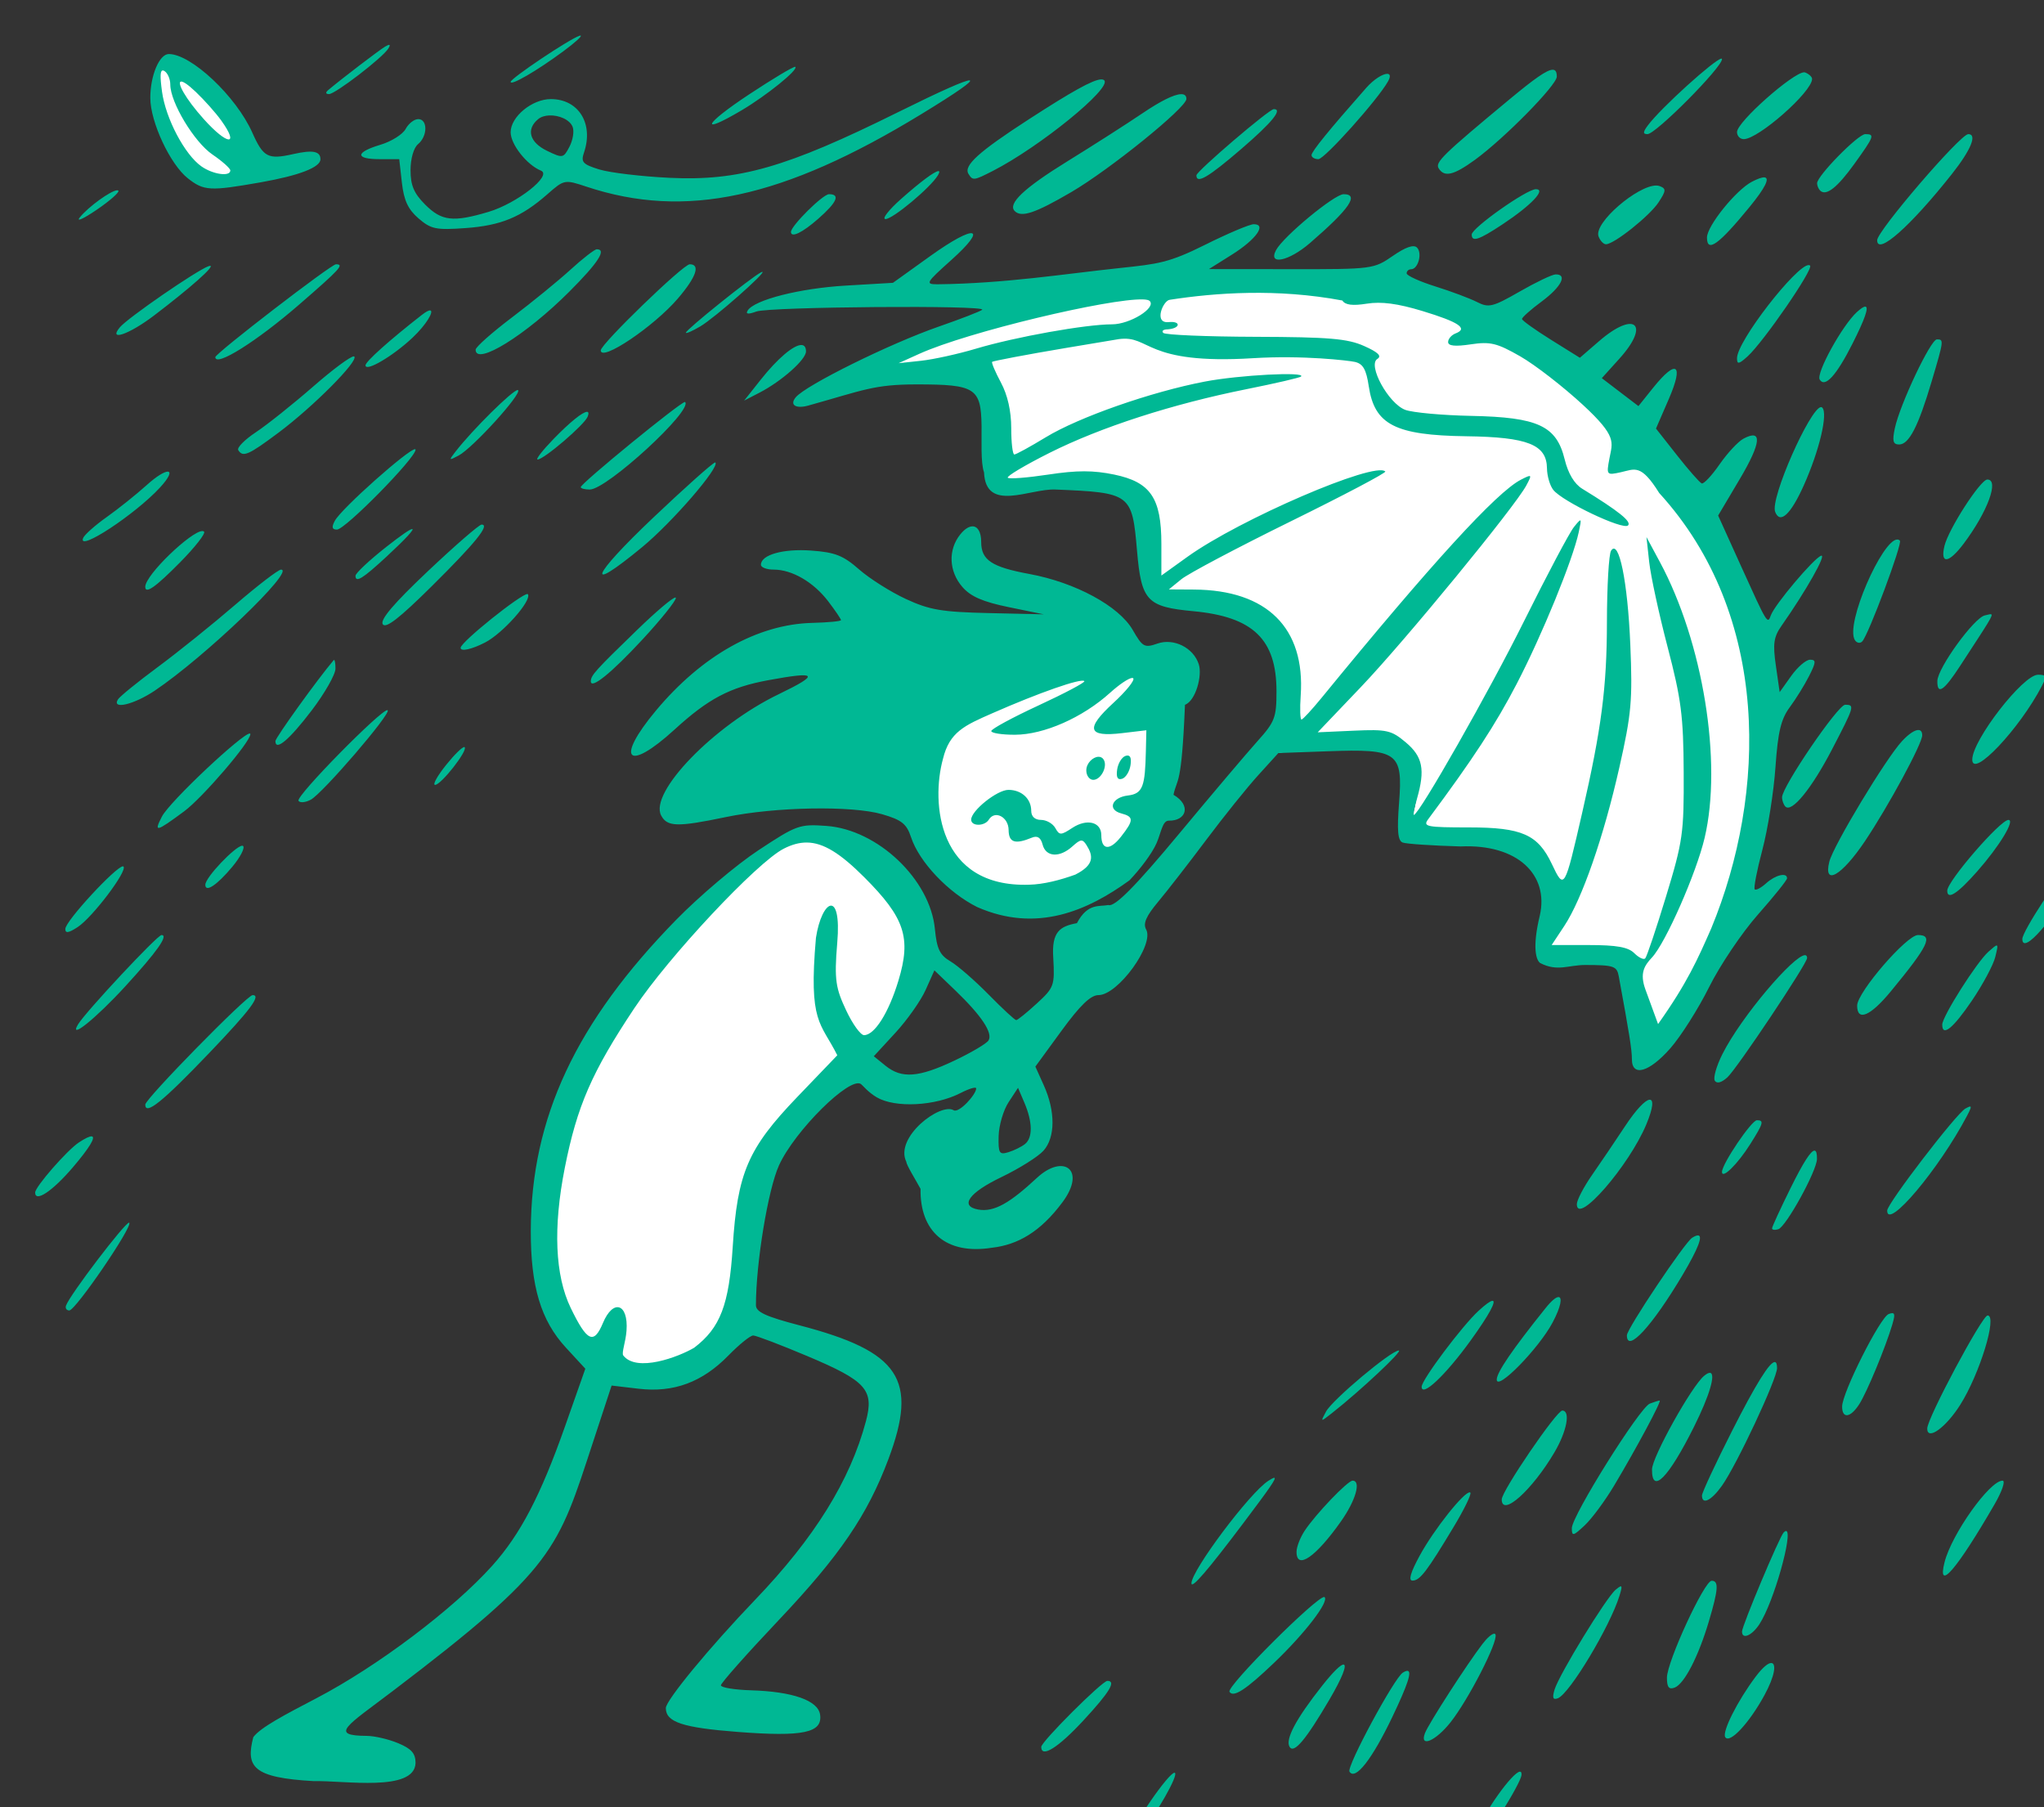 <?xml version="1.0" ?><svg height="373.797mm" viewBox="0 0 422.789 373.797" width="422.789mm" xmlns="http://www.w3.org/2000/svg">
    <rect x="0" y="0" width="422.789" height="373.797" fill="#333333" stroke="none"/>
    <path d="m 20862.785,20117.752 c -2.809,-0.1 -5.273,0.967 -7.133,3.576 -8.502,11.929 -5.421,46.186 12.162,71.375 17.584,25.19 38.252,20.074 63.688,12.27 0,0 -27.748,-42.143 -36.998,-58.705 -7.226,-12.939 -21.684,-28.162 -31.719,-28.516 z m 882.92,171.564 c -70.282,0.152 -196.592,12.808 -245.631,31.217 -60.354,22.656 -118.881,51.119 -118.881,51.119 0,0 73.75,-13.257 110.436,-4.64 36.686,8.617 14.058,83.752 14.059,83.752 -10e-4,0 95.211,-16.268 113.501,10.261 18.289,26.529 9.36,71.94 9.36,71.94 0,0 77.137,16.168 98.008,38.146 20.872,21.979 -0.397,88.957 -0.397,88.957 0,0 83.56,-15.469 101.311,3.121 17.751,18.589 -2.582,62.354 -2.582,62.354 0,0 43.498,7.41 76.17,4.164 32.672,-3.246 41.848,21.978 39.589,48.41 -2.259,26.432 -10.017,45.882 9.038,41.149 19.055,-4.733 44.862,2.228 54.544,18.978 9.683,16.75 5.38,61.965 15.278,54.51 9.898,-7.456 80.689,-137.486 86.498,-246.701 5.81,-109.215 -36.555,-171.361 -100.287,-239.543 -63.731,-68.182 -176.008,-107.86 -221.946,-115.219 -8.613,-1.38 -21.849,-2.01 -38.068,-1.975 z m -161.572,299.393 c -40.85,0.318 -95.518,13.105 -121.541,30.256 -39.654,26.134 -42.827,83.234 15.373,142.64 23.305,22.291 81.994,20.095 122.381,-12.847 40.386,-32.942 52.935,-126.306 30.502,-149.119 -7.712,-7.842 -25.318,-11.097 -46.715,-10.93 z m -220.36,133.928 c -22.878,0.455 -44.275,19.096 -71.562,42.181 -34.651,35.797 -141.291,173.386 -142.389,261.452 -1.098,88.065 35.418,114.322 93.584,119.91 58.166,5.587 56.615,-75.658 73.819,-143.08 17.204,-67.422 74.184,-95.971 110.91,-136.27 36.726,-40.299 29.039,-72.253 -16.594,-119.031 -17.825,-18.273 -33.102,-25.454 -47.768,-25.162 z" fill="#FFFFFF" transform="translate(137.311,-57.274) matrix(0.265,0,0,0.265,-4752.244,-4615.869) translate(-3313.529,-2437.82)"/>
    <path d="m 21181.594,20100.107 c -0.188,-0.04 -0.515,0.01 -0.99,0.168 -8.205,2.746 -53.643,33.203 -53.643,35.955 0,3.247 20.538,-8.681 41.021,-23.824 9.402,-6.951 14.926,-11.997 13.612,-12.299 z m -149.408,7.231 c -0.53,-0.06 -1.615,0.413 -3.272,1.396 -4.798,2.848 -33.903,25.087 -44.365,33.895 -2.274,1.916 -2.029,3.125 0.629,3.125 4.908,0 41.887,-28.408 46.322,-35.588 1.127,-1.821 1.366,-2.757 0.686,-2.828 z m -172.036,7.16 c -7.413,0 -14.517,16.854 -14.457,34.371 0.05,18.711 15.531,51.802 29.303,62.635 12.528,9.854 17.198,10.112 56.736,3.141 30.113,-5.31 46.762,-11.72 46.762,-18.006 0,-6.335 -6.016,-7.489 -21.201,-4.065 -19.764,4.457 -23.387,2.559 -32.002,-16.769 -12.624,-28.313 -47.679,-61.307 -65.141,-61.307 z m 1211.776,3.572 c -5.187,0.614 -47.001,38.282 -57.321,52.104 -3.914,5.244 -3.987,6.836 -0.304,6.836 6.497,0 58.152,-52.01 58.152,-58.549 0,-0.307 -0.181,-0.432 -0.527,-0.391 z m -722.875,6.387 c -1.709,-0.114 -17.629,9.414 -36.199,21.693 -35.145,23.24 -39.23,32.137 -5.635,12.27 19.472,-11.514 44.358,-31.633 41.955,-33.922 -0.02,-0.02 -0.07,-0.04 -0.121,-0.04 z m 591.224,2.299 c -4.488,0.05 -14.271,7.003 -33.199,22.707 -52.575,43.612 -58.673,49.544 -55.781,54.223 4.422,7.155 11.663,5.489 28.152,-6.481 23.014,-16.709 64.076,-58.429 64.076,-65.1 0,-3.503 -0.897,-5.373 -3.248,-5.349 z m -1084.623,0.572 c 0.328,0.05 0.697,0.209 1.112,0.465 2.485,1.538 4.521,6.265 4.521,10.508 0,13.921 18.675,44.93 32.893,54.611 7.665,5.222 13.925,10.812 13.965,12.424 0.04,5.063 -13.49,3.191 -22.489,-3.109 -13.09,-9.169 -27.937,-37.285 -30.83,-58.377 -1.656,-12.084 -1.465,-16.883 0.828,-16.522 z m 1280.916,1.42 c -8.641,0.136 -52.392,38.71 -52.392,46.639 0,3.04 2.372,5.531 5.273,5.531 11.437,0 53.33,-36.915 53.33,-46.992 0,-1.629 -2.469,-3.914 -5.486,-5.071 -0.203,-0.08 -0.446,-0.111 -0.725,-0.107 z m -325.517,1.199 c -3.398,0.06 -10.259,4.132 -16.256,10.924 -29.167,33.04 -42.713,49.697 -42.713,52.51 0,1.74 2.407,3.164 5.35,3.164 4.8,0 46.343,-46.4 54.343,-60.695 2.304,-4.116 1.601,-5.946 -0.724,-5.903 z m -223.334,4.35 c -6.414,0.306 -22.974,9.553 -56.405,31.209 -39.061,25.305 -50.985,36.087 -47.015,42.514 3.341,5.404 4.14,5.31 18.906,-2.235 36.584,-18.699 93.162,-64.677 87.076,-70.762 -0.534,-0.534 -1.375,-0.783 -2.562,-0.726 z m -102.584,0.762 c -3.167,-0.254 -21.992,8.068 -56.141,24.992 -86.85,43.042 -124.019,53.691 -178.224,51.054 -21.898,-1.064 -46.494,-4.004 -54.655,-6.529 -12.885,-3.991 -14.456,-5.725 -11.924,-13.15 7.7,-22.58 -4.188,-41.764 -25.886,-41.764 -14.629,0 -31.354,13.792 -31.354,25.854 0,9.5 12.598,25.469 23.666,29.996 9.092,3.718 -18.729,25.575 -40.976,32.189 -27.638,8.217 -36.523,7.194 -49.407,-5.691 -8.774,-8.773 -11.42,-15.006 -11.42,-26.871 0,-8.969 2.46,-17.493 5.862,-20.315 7.525,-6.239 7.617,-19.537 0.144,-19.537 -3.15,0 -7.571,3.455 -9.834,7.678 -2.258,4.223 -11.11,9.774 -19.67,12.338 -19.776,5.927 -19.986,11.242 -0.445,11.242 h 15.121 l 2.076,18.43 c 1.554,13.789 4.828,20.795 12.995,27.818 h -0.01 c 9.746,8.384 13.665,9.196 36.554,7.557 27.84,-1.992 43.611,-8.506 64.069,-26.471 13.051,-11.457 13.397,-11.527 30.334,-5.897 77.397,25.717 153.595,9.255 261.318,-56.464 28.483,-17.377 40.974,-26.206 37.807,-26.459 z m -615.463,0.92 c 1.605,-0.178 5.355,2.223 11.506,8.068 6.643,6.311 15.572,16.336 19.842,22.275 14.551,20.246 4.922,19.563 -13.528,-0.959 -14.502,-16.128 -21.351,-28.995 -17.82,-29.384 z m 780.396,9.845 c -5.43,0.22 -15.781,5.323 -30.062,14.983 -12.236,8.279 -38.506,25.082 -58.375,37.343 -33.962,20.954 -46.933,33.197 -41.227,38.905 5.264,5.263 15.928,1.688 44.143,-14.801 30.104,-17.59 89.859,-65.943 89.859,-72.707 0,-2.612 -1.493,-3.838 -4.338,-3.723 z m 72.567,11.651 c -3.676,0 -60.414,48.534 -60.414,51.681 0,7.048 9.236,1.621 35.062,-20.607 24.006,-20.662 32.502,-31.074 25.352,-31.074 z m -565.436,4.939 c 7.447,-0.285 15.959,3.259 18.153,8.975 1.302,3.39 0.173,10.35 -2.506,15.461 -4.715,9.004 -5.267,9.1 -17.561,3.146 -13.594,-6.581 -16.431,-16.744 -6.887,-24.664 2.251,-1.868 5.417,-2.788 8.801,-2.918 z m 1027.106,14.596 c -5.642,0 -37.617,32.584 -37.617,38.332 0,1.837 1.052,4.391 2.335,5.679 4.644,4.64 13.375,-2.165 26.877,-20.96 15.413,-21.454 15.996,-23.051 8.405,-23.051 z m 80.39,0 c -6.192,0 -71.123,75.599 -71.123,82.804 0,12.214 26.165,-10.971 58.399,-51.752 14.847,-18.778 19.874,-31.052 12.724,-31.052 z m -804.021,28.881 c -3.025,0.316 -13.865,8.312 -28.967,21.709 -9.669,8.576 -15.154,15.651 -12.193,15.711 5.601,0.123 35.115,-24.498 40.908,-34.127 1.422,-2.365 1.435,-3.417 0.252,-3.293 z m 644.728,4.879 c -1.866,-0.06 -5.059,1.057 -9.582,3.396 -12.417,6.421 -35.084,34.543 -35.084,43.525 0,12.154 9.069,5.688 33.028,-23.55 12.514,-15.274 16.408,-23.205 11.638,-23.371 z m -84.156,6.355 c -14.48,-0.243 -49.185,29.213 -45.129,39.781 1.278,3.332 3.875,6.059 5.768,6.059 6.324,0 34.136,-22.164 41.045,-32.707 5.952,-9.081 6.068,-10.698 0.926,-12.674 -0.769,-0.295 -1.644,-0.443 -2.61,-0.459 z m -94.06,2.861 c -7.2,0 -50.08,30.294 -50.08,35.381 0,6.119 5.602,4.266 24.044,-7.951 22.407,-14.838 34.355,-27.43 26.036,-27.43 z m -1107.549,0.881 c -4.967,0.409 -22.113,12.654 -29.026,21.188 -3.033,3.745 2.966,1.019 13.323,-6.055 10.359,-7.073 17.929,-13.76 16.828,-14.861 -0.229,-0.229 -0.611,-0.314 -1.125,-0.272 z m 555.826,3.026 c -4.8,0 -29.707,24.683 -29.707,29.441 0,4.913 8.916,0.611 21.351,-10.311 14.601,-12.821 17.358,-19.13 8.356,-19.13 z m 401.662,0 c -7.17,0 -47.047,32.995 -52.744,43.638 -6.522,12.187 9.967,8.74 26.508,-5.545 30.782,-26.577 38.71,-38.093 26.236,-38.093 z m -70.135,23.427 c -3.18,0 -20.264,7.224 -37.972,16.053 -28.221,14.071 -36.522,14.958 -66.377,18.123 -43.608,4.622 -89.653,12.094 -142.528,12.707 -9.732,0 -9.084,-1.139 10.674,-18.838 29.525,-26.444 18.933,-28.481 -16.373,-3.148 l -29.057,20.847 -36.871,2.166 c -35.953,2.109 -71.38,11.131 -76.546,19.491 -1.756,2.836 0.416,3.073 6.83,0.74 10.355,-3.765 180.619,-5.079 176.226,-1.361 -1.499,1.272 -16.794,7.196 -33.986,13.164 -38.043,13.206 -103.804,45.731 -111.559,55.175 -5.186,6.321 0.711,8.968 9.675,6.466 43.51,-12.152 51.291,-16.559 84.845,-16.559 45.718,0 50.111,2.822 50.547,32.509 0.164,11.129 -0.781,28.626 1.926,36.148 1.362,31.612 35.632,12.565 55.609,13.388 58.971,2.43 59.976,3.183 63.806,47.765 3.369,39.188 7.679,43.816 44,47.209 46.569,4.349 64.82,21.908 64.86,62.369 0.01,20.626 -1.254,23.967 -14.842,39.073 -8.172,9.083 -35.679,41.572 -61.125,72.193 -33.906,40.798 -50.43,57.622 -55.281,55.682 -6.915,1.421 -16.118,-1.801 -24.538,14.163 -13.14,2.433 -19.882,6.6 -18.445,27.124 1.202,21.635 0.651,23.162 -12.855,35.566 -7.759,7.129 -14.99,12.975 -16.065,12.975 -1.075,0 -10.721,-8.922 -21.439,-19.844 -10.716,-10.92 -24.144,-22.61 -29.838,-25.971 -8.41,-4.97 -10.695,-9.721 -12.199,-25.343 -3.712,-38.638 -44.624,-77.515 -84.619,-80.407 -21.046,-1.524 -23.245,-0.737 -53.162,19.01 -17.166,11.331 -45.97,35.686 -64.014,54.123 -78.49,80.212 -113.388,154.813 -113.623,242.818 -0.108,43.484 7.859,70.041 27.365,91.202 l 15.203,16.494 -15.691,44.549 c -19.214,54.543 -35.011,84.793 -57.129,109.392 -30.501,33.927 -89.474,78.364 -136.877,103.143 -24.936,13.036 -43.818,22.877 -49.479,30.502 -5.98,23.219 -0.447,31.645 47.29,34.308 23.745,-0.592 78.508,8.692 79.373,-14.11 0,-7.523 -3.178,-11.16 -13.548,-15.49 -7.452,-3.116 -18.441,-5.677 -24.418,-5.717 -30.122,-0.146 -15.361,-8.006 20.235,-35.058 127.143,-96.623 128.562,-110.022 156.312,-194.42 l 14.449,-43.952 21.144,2.487 c 27.299,3.209 49.644,-5.076 70.045,-25.969 8.374,-8.577 17.068,-15.602 19.319,-15.602 2.25,0 21.354,7.272 42.449,16.168 45.899,19.358 52.085,26.275 45.506,50.912 -12.327,46.157 -40.068,90.835 -86.453,139.227 -35.674,37.215 -69.692,78.469 -69.692,84.518 0,10.95 13.175,15.309 56.264,18.615 50.874,3.907 66.162,0.69 64.148,-13.481 -1.573,-11.067 -21.349,-18.04 -53.933,-19.019 -12.926,-0.386 -23.5,-2.139 -23.5,-3.895 0,-1.754 20.344,-24.691 45.207,-50.967 47.661,-50.367 69.166,-81.918 85.511,-125.46 23.409,-62.356 9.056,-84.032 -69.183,-104.485 -26.478,-6.922 -34.188,-10.471 -34.188,-15.746 0,-33.029 9.478,-90.467 18.02,-109.211 12.354,-27.112 55.531,-69.826 64.027,-63.359 1.34,1.02 5.49,6.301 12.194,10.263 14.371,8.489 45.73,6.892 65.507,-3.334 6.69,-3.449 12.162,-5.063 12.162,-3.566 0,4.71 -13.413,19.516 -17.585,17.014 -10.279,-6.165 -46.393,21.073 -36.926,40.295 0.106,2.55 7.43,14.295 11.088,21.064 -0.57,33.057 19.618,51.688 55.674,45.968 20.314,-2.288 37.967,-12.484 55.089,-35.508 19.007,-25.561 0.58,-38.032 -19.839,-19.105 -20.641,19.134 -33.292,27.229 -46.215,24.741 -14.317,-2.758 -6.774,-13.17 18.25,-25.184 13.965,-6.706 28.818,-16.019 33,-20.693 9.297,-10.39 9.395,-30.739 0.234,-51.049 l -6.574,-14.586 20.357,-27.9 c 14.525,-19.909 22.81,-27.907 28.914,-27.907 15.222,0 43.808,-39.425 37.176,-51.275 -2.527,-4.51 0,-10.352 9.272,-21.416 7.008,-8.366 23.939,-30.16 37.626,-48.424 13.684,-18.264 31.951,-40.99 40.596,-50.502 l 15.713,-17.299 38.828,-1.4 c 54.474,-1.969 58.447,0.908 55.412,40.127 -1.697,21.954 -1.006,29.664 2.803,31.115 2.781,1.063 23.115,2.431 45.182,3.041 44.58,-2.031 69.077,22.179 61.881,53.824 -6.193,25.591 -2.756,35.243 0.364,37.223 13.466,6.925 21.892,1.446 35.28,1.486 22.141,0.05 24.492,0.856 25.965,8.85 8.358,45.36 10.25,57.305 10.25,64.703 0,14.048 13.485,10.232 29.957,-8.478 8.245,-9.368 21.895,-30.905 30.338,-47.86 8.442,-16.956 25.582,-42.41 38.084,-56.562 12.507,-14.153 22.736,-26.899 22.736,-28.326 0,-4.812 -9.101,-2.638 -16.32,3.894 -3.942,3.57 -7.956,5.698 -8.92,4.735 -0.964,-0.965 1.726,-14.87 5.98,-30.905 4.251,-16.033 8.841,-44.977 10.194,-64.316 1.941,-27.7 4.311,-37.651 11.164,-46.885 4.785,-6.446 11.593,-17.435 15.125,-24.42 5.459,-10.79 5.566,-12.697 0.724,-12.697 -3.132,0 -9.747,5.695 -14.703,12.654 l -9.008,12.652 -2.97,-20.634 c -2.465,-17.131 -1.708,-22.434 4.455,-31.213 19.142,-27.276 35.445,-56.128 30.857,-54.61 -5.652,1.873 -36.284,38.193 -39.248,46.536 -2.553,7.188 -2.726,6.904 -23.17,-38.254 l -17.951,-39.658 16.99,-28.655 c 16.731,-28.221 17.707,-39.327 2.75,-31.322 -4.145,2.219 -12.522,11.228 -18.615,20.016 -6.093,8.791 -12.364,15.49 -13.941,14.886 -1.577,-0.603 -10.254,-10.481 -19.282,-21.949 l -16.416,-20.859 10.018,-23.096 c 11.879,-27.392 6.067,-31.563 -12.221,-8.768 l -11.498,14.332 -14.297,-10.906 -14.295,-10.902 13.692,-15.162 c 24.439,-27.049 12.108,-37.867 -15.729,-13.803 l -15.099,13.053 -22.492,-14.032 c -12.37,-7.716 -22.566,-15.01 -22.666,-16.209 -0.1,-1.201 6.812,-7.355 15.357,-13.675 15.275,-11.301 20.439,-21.376 10.84,-21.141 -2.688,0.06 -15.315,6.097 -28.059,13.408 -21.008,12.046 -24.112,12.809 -33.211,8.155 -5.518,-2.823 -20.146,-8.302 -32.5,-12.17 -12.357,-3.868 -22.465,-8.47 -22.465,-10.225 0,-1.758 1.57,-3.195 3.489,-3.195 5.483,0 8.91,-12.603 4.599,-16.916 -2.578,-2.579 -8.937,-0.385 -18.894,6.513 -14.781,10.23 -15.989,10.42 -79.266,10.33 l -64.258,-0.06 18.014,-11.316 c 18.769,-11.788 27.307,-23.7 16.99,-23.7 z m -512.789,19.551 c -1.697,0 -10.926,7.155 -20.51,15.902 -9.586,8.747 -30.174,25.548 -45.751,37.336 -15.582,11.789 -28.327,23.093 -28.327,25.123 0,12.945 39.084,-11.231 73.034,-45.181 22.624,-22.625 29.48,-33.18 21.554,-33.18 z m -203.588,11.721 c -3.792,0 -94.164,69.547 -94.164,72.467 0,7.992 32.139,-12.153 65.444,-41.028 32.094,-27.823 35.394,-31.439 28.72,-31.439 z m 276.108,0 c -5.091,0 -69.434,62.261 -69.434,67.187 0,9.304 41.443,-18.562 60.211,-40.486 14.338,-16.756 17.776,-26.701 9.223,-26.701 z m 873.342,0.623 c -9.677,0.176 -55.885,59.374 -55.885,72.707 0,4.976 1.433,4.725 8.228,-1.422 12.41,-11.223 51.581,-68.1 48.809,-70.871 -0.289,-0.289 -0.677,-0.423 -1.152,-0.414 z m -1247.709,0.584 c -0.277,0.01 -0.659,0.1 -1.149,0.263 -9.094,3.118 -63.202,40.395 -69.295,47.737 -9.365,11.282 7.229,5.571 26.615,-9.16 28.617,-21.747 47.978,-38.986 43.829,-38.84 z m 431.13,4.73 c -0.193,-0.03 -0.576,0.1 -1.171,0.399 -7.595,3.825 -58.604,44.799 -58.604,47.07 0,0.953 5.059,-1.256 11.244,-4.908 11.511,-6.803 51.436,-42.131 48.531,-42.561 z m 452.654,22.344 c 2.162,3.502 7.95,4.246 19.129,2.459 11.282,-1.803 24.134,-0.1 43.432,5.763 28.439,8.639 35.815,13.623 25.828,17.455 -3.212,1.231 -5.842,4.252 -5.842,6.713 0,3.089 5.462,3.653 17.651,1.826 15.279,-2.293 20.461,-1.035 38.634,9.362 11.543,6.604 33.63,23.716 49.084,38.021 26.686,24.708 22.948,28.833 20.563,41.544 -2.469,13.155 -2.314,13.341 8.975,10.861 10.764,-2.364 15.468,-6.849 29.846,16.223 87.135,95.503 84.009,234.675 40.634,339.813 -10.493,23.866 -18.775,42.67 -41.517,74.698 l -9.842,-26.91 c -4.716,-12.895 -0.775,-18.821 5.058,-25.031 10.659,-11.351 34.603,-65.724 41.131,-93.408 13.939,-59.1 -1.231,-152.619 -34.914,-215.254 l -10.486,-19.496 2.133,19.533 c 1.173,10.746 7.652,40.635 14.4,66.42 10.596,40.503 12.316,53.798 12.52,97.676 0.235,47.511 -0.658,53.77 -13.787,96.902 -7.722,25.36 -15.037,47.107 -16.254,48.326 -1.216,1.216 -5.06,-0.633 -8.539,-4.111 -4.696,-4.698 -13.816,-6.326 -35.407,-6.326 h -29.08 l 9.797,-14.797 c 13.953,-21.09 30.789,-69.519 43.063,-123.902 9.421,-41.733 10.361,-52.251 8.541,-95.721 -2.065,-49.416 -8.938,-82.954 -15.03,-73.354 -1.74,2.74 -3.184,27.838 -3.224,55.772 -0.07,50.878 -4.204,82.78 -19.25,148.467 -13.854,60.473 -14.036,60.785 -23.785,40.201 -10.877,-22.97 -23.372,-28.481 -64.58,-28.481 -33.112,0 -36.201,-0.612 -31.946,-6.322 34.789,-46.686 52.764,-74.184 69.201,-105.848 19.834,-38.208 43.714,-96.63 48.373,-118.343 2.422,-11.296 2.286,-11.44 -3.794,-3.907 -3.468,4.297 -20.947,37.275 -38.836,73.284 -27.482,55.321 -82.1,151.371 -86.073,151.371 -0.657,0 0.44,-5.706 2.438,-12.674 6.497,-22.651 4.48,-32.807 -8.727,-43.918 -11.302,-9.512 -14.775,-10.295 -40.566,-9.141 l -28.211,1.268 33.732,-35.346 c 34.26,-35.898 120.324,-140.783 129.129,-157.371 4.613,-8.691 4.43,-8.886 -4.261,-4.435 -18.938,9.703 -69.922,65.497 -155.6,170.283 -7.521,9.198 -14.554,16.796 -15.627,16.914 -1.075,0.105 -1.366,-8.299 -0.645,-18.674 3.656,-52.756 -26.256,-82.469 -83.355,-82.789 l -19.537,-0.117 9.769,-7.957 c 5.371,-4.38 43.769,-24.694 85.325,-45.147 41.558,-20.453 74.78,-37.969 73.828,-38.922 -8.143,-8.143 -113.809,37.404 -154.36,66.537 l -20.42,14.674 v -24.785 c -0.02,-35.753 -8.465,-48.141 -36.818,-54.029 -16.396,-3.39 -28.993,-3.395 -51.383,0 -16.317,2.469 -30.575,3.585 -31.691,2.469 -1.113,-1.115 13.54,-9.84 32.566,-19.393 39.99,-20.073 95.763,-38.103 153.934,-49.766 22.428,-4.495 41.53,-8.921 42.441,-9.836 3.928,-3.927 -48.304,-1.189 -75.105,3.938 -41.928,8.024 -98.276,27.742 -124.09,43.422 -12.216,7.423 -23.303,13.494 -24.633,13.494 -1.33,0 -2.416,-9.258 -2.416,-20.572 0,-13.303 -2.843,-25.874 -8.047,-35.582 -4.425,-8.257 -7.502,-15.53 -6.84,-16.166 0.665,-0.632 26.683,-5.662 57.862,-10.873 l 40.947,-6.843 c 25.144,-3.387 19.243,20.199 104.895,14.872 38.977,-2.424 74.748,1.862 79.337,2.892 6.421,1.435 8.935,5.822 10.916,19.038 4.497,29.994 20.661,38.264 76.196,39.003 47.927,0.635 62.702,6.521 62.906,25.065 0.07,5.86 2.267,13.402 4.883,16.76 7.056,9.052 54.522,31.646 58.381,27.787 2.981,-2.98 -7.252,-11.182 -35.782,-28.676 -6.123,-3.753 -10.992,-11.917 -13.673,-22.92 -6.376,-26.171 -20.782,-32.875 -72.873,-33.918 -22.744,-0.458 -45.97,-2.583 -51.606,-4.726 -13.114,-4.987 -29.492,-34.926 -21.73,-39.723 3.662,-2.265 0.633,-5.212 -10.393,-10.117 -12.917,-5.747 -27.334,-6.975 -84.719,-7.151 -38.032,-0.125 -70.413,-1.485 -71.955,-3.025 -1.54,-1.542 0.03,-2.801 3.483,-2.801 10.022,-0.773 10.443,-6.62 0.789,-5.656 -12.175,1.335 -4.367,-16.969 0.774,-17.414 35.597,-5.509 83.668,-9.014 134.725,0.568 z m -155.589,-0.846 c 2.694,0.09 4.483,0.477 5.195,1.19 5.381,5.379 -15.369,18.244 -29.43,18.244 -20.528,0 -75.427,9.832 -106.179,19.012 -13.869,4.141 -33.128,8.379 -42.797,9.423 l -17.582,1.895 16.213,-7.328 c 38.038,-17.194 148.541,-43.34 174.58,-42.436 z m 563.748,5.612 c -1.188,-0.05 -3.346,1.351 -6.475,4.183 -11.416,10.328 -32.115,47.881 -29.091,52.772 4.103,6.638 13.019,-3.148 25.625,-28.121 9.672,-19.159 12.977,-28.714 9.941,-28.834 z m -1120.182,2.974 c -1.085,-0.101 -3.199,0.941 -6.5,3.514 -25.151,19.598 -43.955,36.416 -43.955,39.318 0,5.436 21.441,-7.165 36.737,-21.59 10.975,-10.351 16.975,-20.937 13.718,-21.242 z m 1176.088,22.584 c -4.849,0 -28.875,50.752 -32.828,69.35 -2.134,10.036 -1.428,12.697 3.369,12.697 7.681,0 14.921,-14.06 25.373,-49.258 9.532,-32.1 9.619,-32.789 4.086,-32.789 z m -886.349,4.41 c -5.902,-0.07 -18.305,10.134 -31.889,27.284 l -12.754,16.105 11.941,-6.176 c 17.301,-8.945 36.325,-25.812 36.325,-32.203 0,-3.377 -1.314,-4.981 -3.623,-5.01 z m -349.348,8.862 c -2.722,0.09 -16.183,10.038 -31.254,23.179 -16.078,14.021 -36.388,30.232 -45.137,36.022 -8.75,5.79 -14.957,12.07 -13.791,13.957 3.611,5.839 7.861,3.995 31.512,-13.672 26.94,-20.128 62.534,-55.906 59.068,-59.371 -0.08,-0.08 -0.217,-0.121 -0.398,-0.115 z m 127.957,26.275 c -3.877,-0.04 -34.953,30.597 -48.518,48.024 -5.446,6.997 -5.291,7.193 2.452,3.072 11.028,-5.877 49.335,-48.013 46.355,-50.994 -0.07,-0.07 -0.164,-0.1 -0.289,-0.102 z m 130.508,9.311 c -3.966,0.424 -81.311,63.593 -81.311,66.492 0,1.022 3.175,1.859 7.055,1.859 13.309,0 80.759,-61.954 74.389,-68.324 -0.03,-0.02 -0.07,-0.03 -0.133,-0.03 z m 886.654,4.017 c -8.454,1.04 -39.719,71.192 -35.674,81.739 3.78,9.848 12.131,2.145 22.322,-20.592 12.187,-27.183 19.061,-56.146 14.426,-60.783 -0.298,-0.299 -0.658,-0.415 -1.074,-0.364 z m -963.121,3.699 c -3.292,0.04 -13.24,7.935 -26.148,21.256 -8.492,8.768 -14.063,15.938 -12.377,15.938 4.943,0 36.688,-27.185 39.109,-33.488 0.972,-2.535 0.704,-3.721 -0.584,-3.706 z m -134.143,29.129 c -4.914,-0.294 -57.457,46.246 -62.654,55.924 -2.668,4.967 -2.211,6.84 1.666,6.84 6.428,0 61.356,-55.836 61.356,-62.369 0,-0.251 -0.126,-0.38 -0.368,-0.395 z m 234.221,10.346 c -2.067,0.454 -23.291,19.366 -48.271,43.041 -48.666,46.125 -54.117,60.529 -8.739,23.098 23.542,-19.416 60.91,-62.657 57.151,-66.125 -0.03,-0.02 -0.07,-0.03 -0.141,-0.01 z m -427.381,7.184 c -2.592,0.04 -8.511,3.469 -16.367,10.549 -8.117,7.314 -22.174,18.548 -31.238,24.964 -9.066,6.421 -17.328,13.782 -18.362,16.358 -4.489,11.199 40.519,-18.356 59.926,-39.354 7.64,-8.262 8.979,-12.564 6.041,-12.517 z m 1420.365,6.162 c -5.323,0 -30.257,38.588 -33.449,51.769 -3.548,14.659 3.402,13.764 15.166,-1.955 18.547,-24.771 27.737,-49.814 18.283,-49.814 z m -1175.289,35.164 c -1.881,0 -20.724,16.349 -41.875,36.33 -26.56,25.09 -37.478,37.909 -35.3,41.435 2.277,3.682 12.898,-4.54 38.101,-29.494 34.288,-33.946 45.881,-48.271 39.074,-48.271 z m 383.147,1.394 c -2.746,0 -6.068,2.021 -9.465,6.215 -9.706,11.988 -9.044,28.868 1.611,41.114 6.488,7.457 15.951,11.572 36.139,15.714 l 27.348,5.612 -42.975,-0.973 c -36.663,-0.829 -46.16,-2.447 -64.644,-11.006 -11.916,-5.521 -28.362,-15.915 -36.541,-23.096 -12.351,-10.845 -18.69,-13.335 -37.37,-14.687 -21.909,-1.585 -39.214,3.309 -39.214,11.092 0,2.071 4.482,3.767 9.96,3.767 14.366,0 31.113,9.751 42.583,24.786 5.481,7.187 9.939,13.784 9.939,14.654 -0.02,0.873 -10.129,1.84 -22.469,2.15 -42.604,1.075 -86.024,25.426 -121.904,68.369 -32.218,38.556 -22.444,48.617 14.463,14.883 26.436,-24.163 43.205,-32.994 73.152,-38.529 38.761,-7.165 40.544,-4.695 7.951,11.035 -50.433,24.338 -101.122,76.706 -91.554,94.582 4.769,8.912 12.689,9.105 50.457,1.225 38.305,-7.991 98.397,-9.084 122.015,-2.221 15.299,4.445 19.115,7.486 22.582,17.99 6.364,19.285 29.038,43.21 51.6,54.457 46.526,20.47 86.324,2.784 118.894,-20.869 8.291,-8.718 17.33,-20.568 21.006,-28.732 3.659,-8.131 4.611,-17.931 9.672,-17.827 13.482,0.277 17.95,-11.773 3.666,-20.205 2.779,-13.384 6.282,-5.025 8.957,-70.199 8.388,-3.22 13.611,-22.743 10.795,-31.615 -4.099,-12.916 -19.502,-20.658 -32.258,-16.211 -10.171,3.546 -11.623,2.747 -19.316,-10.621 -10.727,-18.633 -44.78,-37.068 -80.717,-43.692 -29.349,-5.406 -37.564,-10.863 -37.564,-24.945 0,-7.966 -2.786,-12.229 -6.799,-12.217 z m -437.342,2.077 c -1.53,0.04 -8.213,4.543 -20.035,13.832 -13.31,10.458 -24.201,20.657 -24.201,22.671 0,5.772 5.655,2.257 24.549,-15.248 15.103,-13.995 21.654,-21.31 19.687,-21.255 z m -163.791,1.585 c -8.677,0.05 -44.539,34.276 -44.539,43.524 0,5.95 7.987,0.327 27.254,-19.182 11.619,-11.765 20.004,-22.51 18.639,-23.879 -0.319,-0.318 -0.775,-0.466 -1.354,-0.463 z m 1322.936,6.6 c -11.706,0.14 -40.758,66.03 -33.082,78.449 1.477,2.388 4.085,2.874 5.8,1.075 4.881,-5.119 31.538,-76.48 29.375,-78.639 -0.61,-0.611 -1.313,-0.894 -2.093,-0.885 z m -1261.504,23.498 c -2.139,0 -18.292,12.404 -35.889,27.559 -17.599,15.158 -44.785,37.018 -60.412,48.574 -15.63,11.561 -29.578,22.895 -30.996,25.186 -5.072,8.208 12.555,4.024 28.681,-6.807 39.244,-26.357 110.36,-94.512 98.616,-94.512 z m 192.398,19.061 c -4.717,-0.462 -52.228,37.488 -52.228,41.984 0,3.129 8.664,1.236 19.148,-4.185 13.844,-7.158 36.473,-32.658 33.4,-37.633 -0.06,-0.1 -0.168,-0.151 -0.32,-0.166 z m 115.422,2.718 c -2.221,0.09 -14.767,10.654 -29.793,25.213 -32.736,31.72 -36.127,35.465 -36.217,40.084 -0.132,6.772 15.968,-6.243 40.49,-32.73 14.23,-15.366 25.87,-29.88 25.87,-32.25 0,-0.222 -0.12,-0.326 -0.35,-0.317 z m 1026.707,13.012 c -0.881,-0.06 -2.534,0.53 -4.545,0.922 -8.352,1.632 -37.002,41.135 -37.15,51.217 -0.16,11.232 5.07,7.763 17.787,-11.791 22.27,-34.242 26.552,-40.181 23.908,-40.348 z m -1293.139,35.701 c -0.09,0 -0.182,0.05 -0.277,0.159 -12.428,14.613 -45.498,60.541 -45.498,63.187 0,8.167 10.909,-1.058 28.322,-23.943 10.208,-13.415 18.561,-28.101 18.561,-32.631 0,-3.967 -0.478,-6.739 -1.108,-6.772 z m 1329.989,11.555 c -11.704,0 -51.293,51.114 -51.293,66.225 0,15.092 36.924,-23.958 54.312,-57.436 3.981,-7.666 3.597,-8.789 -3.019,-8.789 z m -707.051,2.516 c 0.377,-0.02 0.663,0.06 0.844,0.24 1.44,1.442 -5.51,10.083 -15.442,19.201 -22.074,20.266 -20.215,26.821 6.692,23.633 l 19.009,-2.25 -0.388,16.418 c -0.642,27.038 -2.157,33.113 -14.028,34.5 -12.371,1.444 -16.414,11.044 -5.121,13.998 9.846,2.576 9.797,5.37 -0.312,18.226 -8.667,11.017 -15.315,10.465 -15.315,-1.277 0,-10.308 -11.23,-13.129 -22.603,-5.678 -8.998,5.908 -10.065,5.916 -13.317,0.102 -1.946,-3.479 -6.967,-6.322 -11.16,-6.322 -4.733,0 -7.617,-2.667 -7.617,-7.034 0,-9.459 -7.536,-16.408 -17.793,-16.408 -8.817,0 -29.092,16.209 -29.092,23.256 0,5.319 10.511,5.295 13.807,-0.04 4.701,-7.601 15.34,-2.035 15.42,8.068 0.08,9.832 4.966,11.462 18.121,6.036 4.377,-1.806 6.971,-0.137 8.424,5.425 2.559,9.776 13.282,10.402 23.275,1.356 6.37,-5.764 7.88,-5.899 10.988,-0.975 5.351,8.461 6.215,15.42 -8.696,22.997 -11.921,4.343 -25.022,7.671 -36.058,7.903 -71.561,2.393 -76.677,-64.199 -67.279,-98.257 5.096,-21.063 17.041,-26.118 38.522,-35.565 36.535,-16.074 69.363,-27.537 71.822,-25.078 0.905,0.906 -15.058,9.384 -35.473,18.84 -20.416,9.452 -37.151,18.505 -37.181,20.117 -0.03,1.612 8.288,2.933 18.496,2.893 22.604,-0.05 52.741,-13.336 74.197,-32.719 7.448,-6.73 14.616,-11.486 17.258,-11.603 z m 556.529,20.925 c -5.626,0 -49.236,63.954 -49.236,72.209 0,2.547 1.186,5.819 2.639,7.272 4.946,4.946 20.453,-14.066 36.269,-44.471 17.667,-33.952 17.978,-35.01 10.328,-35.01 z m -1137.795,4.2 c -4.909,-0.704 -71.66,67.132 -69.429,70.74 1.093,1.774 5.411,1.391 9.595,-0.848 9.283,-4.97 62.715,-67.113 60.022,-69.806 -0.05,-0.05 -0.11,-0.08 -0.188,-0.09 z m 1195.309,15.517 c -2.792,-0.29 -7.549,2.694 -13.07,8.61 -12.579,13.477 -53.681,81.613 -56.795,94.154 -4.812,19.375 9.728,10.982 27.861,-16.084 18.43,-27.509 44.646,-75.985 44.646,-82.547 0,-2.605 -0.967,-3.958 -2.642,-4.133 z m -1302.694,2.717 c -5.346,-0.579 -62.523,52.983 -68.648,64.826 -6.516,12.603 -4.608,12.156 17.344,-4.082 14.418,-10.662 51.705,-54.115 51.705,-60.254 0,-0.302 -0.138,-0.461 -0.401,-0.49 z m 167.391,10.564 c -1.574,-0.124 -7.674,5.831 -14.148,13.889 -6.907,8.594 -10.807,15.629 -8.664,15.629 4.685,0 25.694,-26.783 23.066,-29.41 -0.06,-0.06 -0.149,-0.1 -0.254,-0.108 z m 517.838,6.625 c -0.504,-0.03 -1.088,0.07 -1.752,0.29 -2.866,0.944 -5.8,5.732 -6.516,10.638 -0.889,6.062 0.362,8.367 3.905,7.201 2.867,-0.943 5.798,-5.73 6.519,-10.636 0.719,-4.927 0.03,-7.375 -2.156,-7.493 z m -22.943,0.971 c -4.225,0.147 -9.416,4.955 -9.416,10.608 0,4.069 2.448,7.396 5.443,7.396 6.015,0 11.404,-10.493 8.119,-15.807 -0.988,-1.598 -2.493,-2.254 -4.146,-2.197 z m 710.365,49.268 c -6.384,0 -47.777,47.844 -47.777,55.224 0,7.571 8.022,2.389 23.503,-15.175 17.277,-19.61 29.667,-40.049 24.274,-40.049 z m -937.901,17.65 c 13.016,0.126 26.277,8.569 44.823,27.115 31.641,31.641 36.786,47.215 26.656,80.676 -7.604,25.115 -18.601,42.553 -26.838,42.553 -2.699,0 -8.977,-8.691 -13.953,-19.313 -7.956,-16.99 -9.478,-23.392 -6.965,-52.744 3.634,-42.447 -12.069,-33.591 -16.627,-3.914 -5.854,66.957 3.646,65.623 16.67,91.684 l -31.236,32.537 c -38.523,40.127 -46.759,59.232 -50.389,116.937 -2.857,45.375 -9.667,63.205 -30.076,78.774 -12.053,7.132 -44.897,19.619 -55.406,5.99 -1.364,-2.204 1.941,-10.427 2.585,-19.344 1.533,-21.224 -10.462,-24.95 -18.392,-5.974 -7.142,17.086 -12.401,14.636 -25.16,-11.715 -12.265,-25.335 -13.848,-62.836 -4.621,-109.379 9.58,-48.303 21.087,-74.72 54.24,-124.522 26.865,-40.354 95.68,-113.844 116.621,-124.546 6.287,-3.212 12.153,-4.872 18.068,-4.815 z m -440.847,2.502 c -5.418,0.487 -28.666,24.671 -28.666,30.459 0,6.359 9.087,0.318 21.021,-13.975 6.189,-7.414 10.005,-14.727 8.479,-16.253 -0.191,-0.191 -0.473,-0.263 -0.834,-0.231 z m 1434.814,9.297 c -1.278,0.01 -3.298,1.163 -6.011,3.619 -9.655,8.739 -39.227,53.873 -39.227,59.875 0,13.151 25.194,-15.793 42.42,-48.732 4.857,-9.287 5.631,-14.786 2.818,-14.762 z m -1527.777,6.783 c -5.243,-0.107 -44.841,42.569 -44.982,48.836 -0.09,3.632 2.516,3.248 9.646,-1.426 11.594,-7.594 39.065,-43.931 35.734,-47.263 -0.1,-0.09 -0.229,-0.143 -0.398,-0.147 z m 30.102,53.625 c -3.25,0 -59.286,59.975 -65.157,69.737 -7.652,12.722 13.882,-4.603 36.791,-29.598 24.842,-27.108 34.053,-40.139 28.366,-40.139 z m 1371.005,0 c -8.864,0 -47.5,44.802 -47.5,55.082 0,12.625 10.306,8.263 26.291,-11.129 29.361,-35.621 33.382,-43.953 21.209,-43.953 z m 61.354,8.158 c -0.88,0.02 -2.833,1.725 -6.276,4.772 -9.221,8.161 -36.158,50.633 -36.158,57.006 0,9.761 8.428,2.959 23.094,-18.633 8.563,-12.61 16.802,-27.994 18.311,-34.186 1.519,-6.238 2.16,-8.987 1.029,-8.959 z m -149.59,7.551 c -8.755,0.08 -49.588,47.771 -64.424,77.209 -4.642,9.206 -7.317,18.55 -5.949,20.766 1.568,2.538 5.211,1.564 9.844,-2.629 7.387,-6.686 62.197,-88.724 62.197,-93.1 0,-1.548 -0.593,-2.256 -1.668,-2.246 z m -679.5,11.85 16.314,15.675 c 20.452,19.65 29.487,33.254 25.924,39.024 -1.517,2.455 -13.538,9.563 -26.709,15.793 -27.925,13.212 -41.066,14.177 -53.705,3.945 l -9.129,-7.396 16.809,-18.237 c 9.244,-10.027 19.887,-25.11 23.652,-33.517 z m -532.145,19.318 c -4.397,0 -83.812,80.977 -83.812,85.461 0,8.732 13.545,-2.203 50.111,-40.455 31.903,-33.366 40.618,-45.006 33.701,-45.006 z m 597.413,72.355 4.982,11.684 c 6.426,15.074 6.596,27.297 0.445,32.213 -2.683,2.151 -8.494,5.01 -12.91,6.361 -7.173,2.191 -7.983,0.847 -7.646,-12.646 0.208,-8.301 3.698,-20.16 7.752,-26.352 z m 492.867,9.301 c -3.335,0.351 -10.269,7.374 -19.199,20.903 -7.445,11.283 -18.926,28.248 -25.514,37.703 -6.587,9.456 -11.979,19.78 -11.979,22.941 0,16.941 40.81,-29.973 54.289,-62.41 5.471,-13.165 5.737,-19.487 2.403,-19.137 z m 250.047,5.35 c -0.674,0.09 -1.827,0.653 -3.479,1.578 -7.228,4.044 -61.025,74.214 -61.025,79.594 0,15.636 40.2,-32.027 62.263,-73.821 2.895,-5.483 3.724,-7.554 2.241,-7.351 z m -166.172,10.668 c -4.204,0 -27.264,34.098 -27.264,40.316 0,5.95 12.139,-5.966 22.022,-21.623 10.329,-16.363 10.983,-18.693 5.242,-18.693 z m -1299.781,12.588 c -1.562,-0.152 -4.877,1.386 -9.973,4.724 -9.145,5.992 -34.166,34.635 -34.166,39.11 0,7.959 13.532,-1.048 29.291,-19.494 13.236,-15.495 18.284,-24.006 14.848,-24.34 z m 1344.861,11.134 c -2.79,-0.341 -8.905,9.207 -18.742,29.086 -7.989,16.152 -14.532,30.363 -14.532,31.582 0,1.216 2.198,1.521 4.885,0.672 6.048,-1.911 30.023,-45.435 30.17,-54.783 0.07,-4.201 -0.513,-6.401 -1.781,-6.557 z m -1315.67,56.198 c -3.249,-0.132 -46.399,56.507 -49.238,64.761 -0.717,2.08 0.436,3.786 2.564,3.786 4.882,0 49.7,-65.599 46.799,-68.498 -0.03,-0.03 -0.07,-0.05 -0.125,-0.05 z m 1224.42,9.967 c -1.011,0.04 -2.466,0.65 -4.367,1.826 -5.793,3.579 -50.957,71.061 -50.957,76.136 0,14.282 19.667,-7.046 43.511,-47.175 12.219,-20.572 16.192,-30.973 11.813,-30.787 z m -108.723,48.127 c -1.888,0 -5.318,2.684 -10.035,8.564 -25.901,32.283 -38.15,50.208 -38.15,55.838 0,9.294 32.835,-24.262 43.605,-44.559 6.591,-12.427 7.727,-19.851 4.58,-19.843 z m -51.646,2.923 c -1.628,0.175 -5.205,2.721 -10.783,7.84 -12.82,11.764 -44.362,53.855 -44.362,59.199 0,8.627 18.656,-8.963 38.19,-36.005 14.687,-20.339 20.535,-31.419 16.955,-31.034 z m 312.226,9.621 c -0.688,-0.02 -1.626,0.233 -2.832,0.696 -6.726,2.582 -36.349,61.435 -36.349,72.215 0,9.682 6.476,8.834 13.318,-1.747 5.943,-9.192 20.497,-44.245 25.85,-62.257 1.899,-6.392 2.078,-8.855 0.01,-8.907 z m 74.364,1.815 c -4.278,0 -47.125,80.251 -47.125,88.262 0,9.736 14.519,-0.713 25.783,-18.551 15.219,-24.113 29.181,-69.711 21.342,-69.711 z m -459.567,27.348 c -6.036,0 -51.905,38.486 -56.822,47.679 -4.481,8.37 -4.482,8.371 5.053,0.858 21.875,-17.234 55.259,-48.537 51.769,-48.537 z m 293.572,9.031 c -3.955,-0.482 -15.018,17.309 -33.517,53.826 -12.888,25.436 -23.428,48.071 -23.428,50.301 0,7.613 7.269,4.068 15.57,-7.592 11.475,-16.113 43.034,-83.468 43.034,-91.842 0,-2.99 -0.551,-4.558 -1.659,-4.693 z m -50.617,8.414 c -1.049,-0.128 -2.593,0.612 -4.654,2.322 -9.832,8.161 -40.586,63.393 -40.676,73.026 -0.158,19.828 12.805,6.704 32.707,-33.112 12.407,-24.825 17.169,-41.681 12.623,-42.236 z m -39.353,21.629 c -0.825,0 -4.277,1.063 -7.672,2.367 -7.907,3.033 -60.887,87.655 -60.887,97.248 0,6.464 1.07,6.226 10.072,-2.23 5.541,-5.204 15.85,-19.135 22.911,-30.961 17.634,-29.522 37.399,-66.424 35.576,-66.424 z m -76.006,7.81 c -4.493,0 -47.296,62.792 -47.266,69.35 0.05,14.039 23.688,-7.099 41.196,-36.834 9.658,-16.404 12.666,-32.516 6.07,-32.516 z m -224.82,52.481 c -0.708,-0.03 -2.334,0.875 -4.672,2.373 -14.461,9.254 -59.953,69.912 -59.953,79.937 0,4.686 12.64,-9.965 40.451,-46.882 20.131,-26.723 26.295,-35.325 24.174,-35.428 z m 61.154,2.219 c -3.833,0 -28.544,25.793 -37.326,38.962 -3.546,5.312 -6.444,12.786 -6.444,16.604 0,14.455 15.05,4.101 34.78,-23.92 11.453,-16.269 15.823,-31.646 8.99,-31.646 z m 507.301,0 c -10.075,0 -39.781,41.82 -45.287,63.75 -5.919,23.591 9.482,5.741 38.996,-45.194 5.939,-10.247 8.755,-18.556 6.291,-18.556 z m -415.744,9.16 c -4.26,-0.954 -27.953,28.722 -39.198,49.382 -7.214,13.256 -9.005,19.565 -5.537,19.475 5.806,-0.14 11.099,-7.068 32.174,-42.107 8.153,-13.556 13.962,-25.509 12.91,-26.561 -0.1,-0.1 -0.212,-0.159 -0.349,-0.189 z m 246.83,30.132 c -0.477,-0.05 -1.101,0.298 -1.889,1.086 -3.274,3.275 -32.547,72.903 -32.547,77.416 0,6.441 7.709,3.204 13.531,-5.679 11.481,-17.525 26.53,-72.279 20.905,-72.823 z m -58.131,38.842 c -5.722,0 -34.91,63.258 -34.91,75.662 0,7.443 1.559,9.449 6.027,7.735 7.551,-2.897 18.562,-24.244 26.754,-51.873 7.367,-24.855 7.818,-31.524 2.129,-31.524 z m -71.016,4.371 c -0.685,0.07 -1.946,0.979 -3.875,2.58 -7.43,6.165 -44.137,66.153 -47.73,78 -1.957,6.45 -1.269,8.233 2.601,6.748 9.126,-3.501 40.58,-55.826 48.057,-79.949 1.632,-5.265 2.089,-7.492 0.947,-7.379 z m -231.314,8.319 c -5.482,-1.05 -76.572,69.819 -74.004,73.972 2.969,4.8 12.937,-1.699 34.967,-22.795 23.948,-22.932 42.825,-47.497 39.248,-51.072 -0.05,-0.05 -0.124,-0.09 -0.211,-0.105 z m 132.402,28.654 c -1.827,0.231 -5.287,3.212 -8.883,7.885 -12.028,15.632 -42.097,62.245 -44.951,69.685 -4.489,11.698 8.407,6.196 20.02,-8.543 14.006,-17.775 36.967,-62.526 35.041,-68.302 -0.191,-0.574 -0.618,-0.802 -1.227,-0.725 z m 216.57,22.859 c -2.386,-0.144 -6.627,3.124 -12.306,10.676 -14.11,18.754 -26.314,42.998 -23.744,47.156 3.399,5.503 18.715,-10.869 30.607,-32.724 8.247,-15.151 9.421,-24.868 5.443,-25.108 z m -333.879,1.207 c -2.037,-0.24 -7.736,5.061 -16.775,16.497 -20.43,25.845 -29.004,41.961 -25.412,47.771 3.403,5.509 12.675,-5.532 31.195,-37.129 10.176,-17.363 13.612,-26.83 10.992,-27.139 z m 49.866,4.907 c -0.841,-0.08 -2.071,0.398 -3.68,1.392 -6.719,4.153 -44.036,73.394 -41.641,77.268 4.474,7.238 17.662,-9.611 33.494,-42.785 11.793,-24.704 15.467,-35.528 11.827,-35.875 z m -234.305,7.828 c -4.079,0 -51.607,47.46 -51.607,51.533 0,8.914 13.192,0.666 32.787,-20.5 20.652,-22.307 25.943,-31.033 18.82,-31.033 z m 321.984,70.847 c -5.698,0.362 -28.673,32.068 -36.07,51.78 -2.008,5.334 -1.258,6.869 2.73,5.537 4.914,-1.637 34.079,-47.809 34.606,-54.785 0.137,-1.81 -0.333,-2.591 -1.266,-2.532 z m -269.55,0.856 c -4.58,-0.125 -33.728,42.113 -33.586,49.074 0.1,4.602 2.194,3.716 8.136,-3.422 11.647,-13.998 28.182,-43.142 25.815,-45.506 -0.09,-0.09 -0.218,-0.142 -0.365,-0.146 z" fill="#00B894" transform="translate(137.311,-57.274) matrix(0.265,0,0,0.265,-4752.244,-4615.869) translate(-3313.529,-2437.82)"/>
</svg>